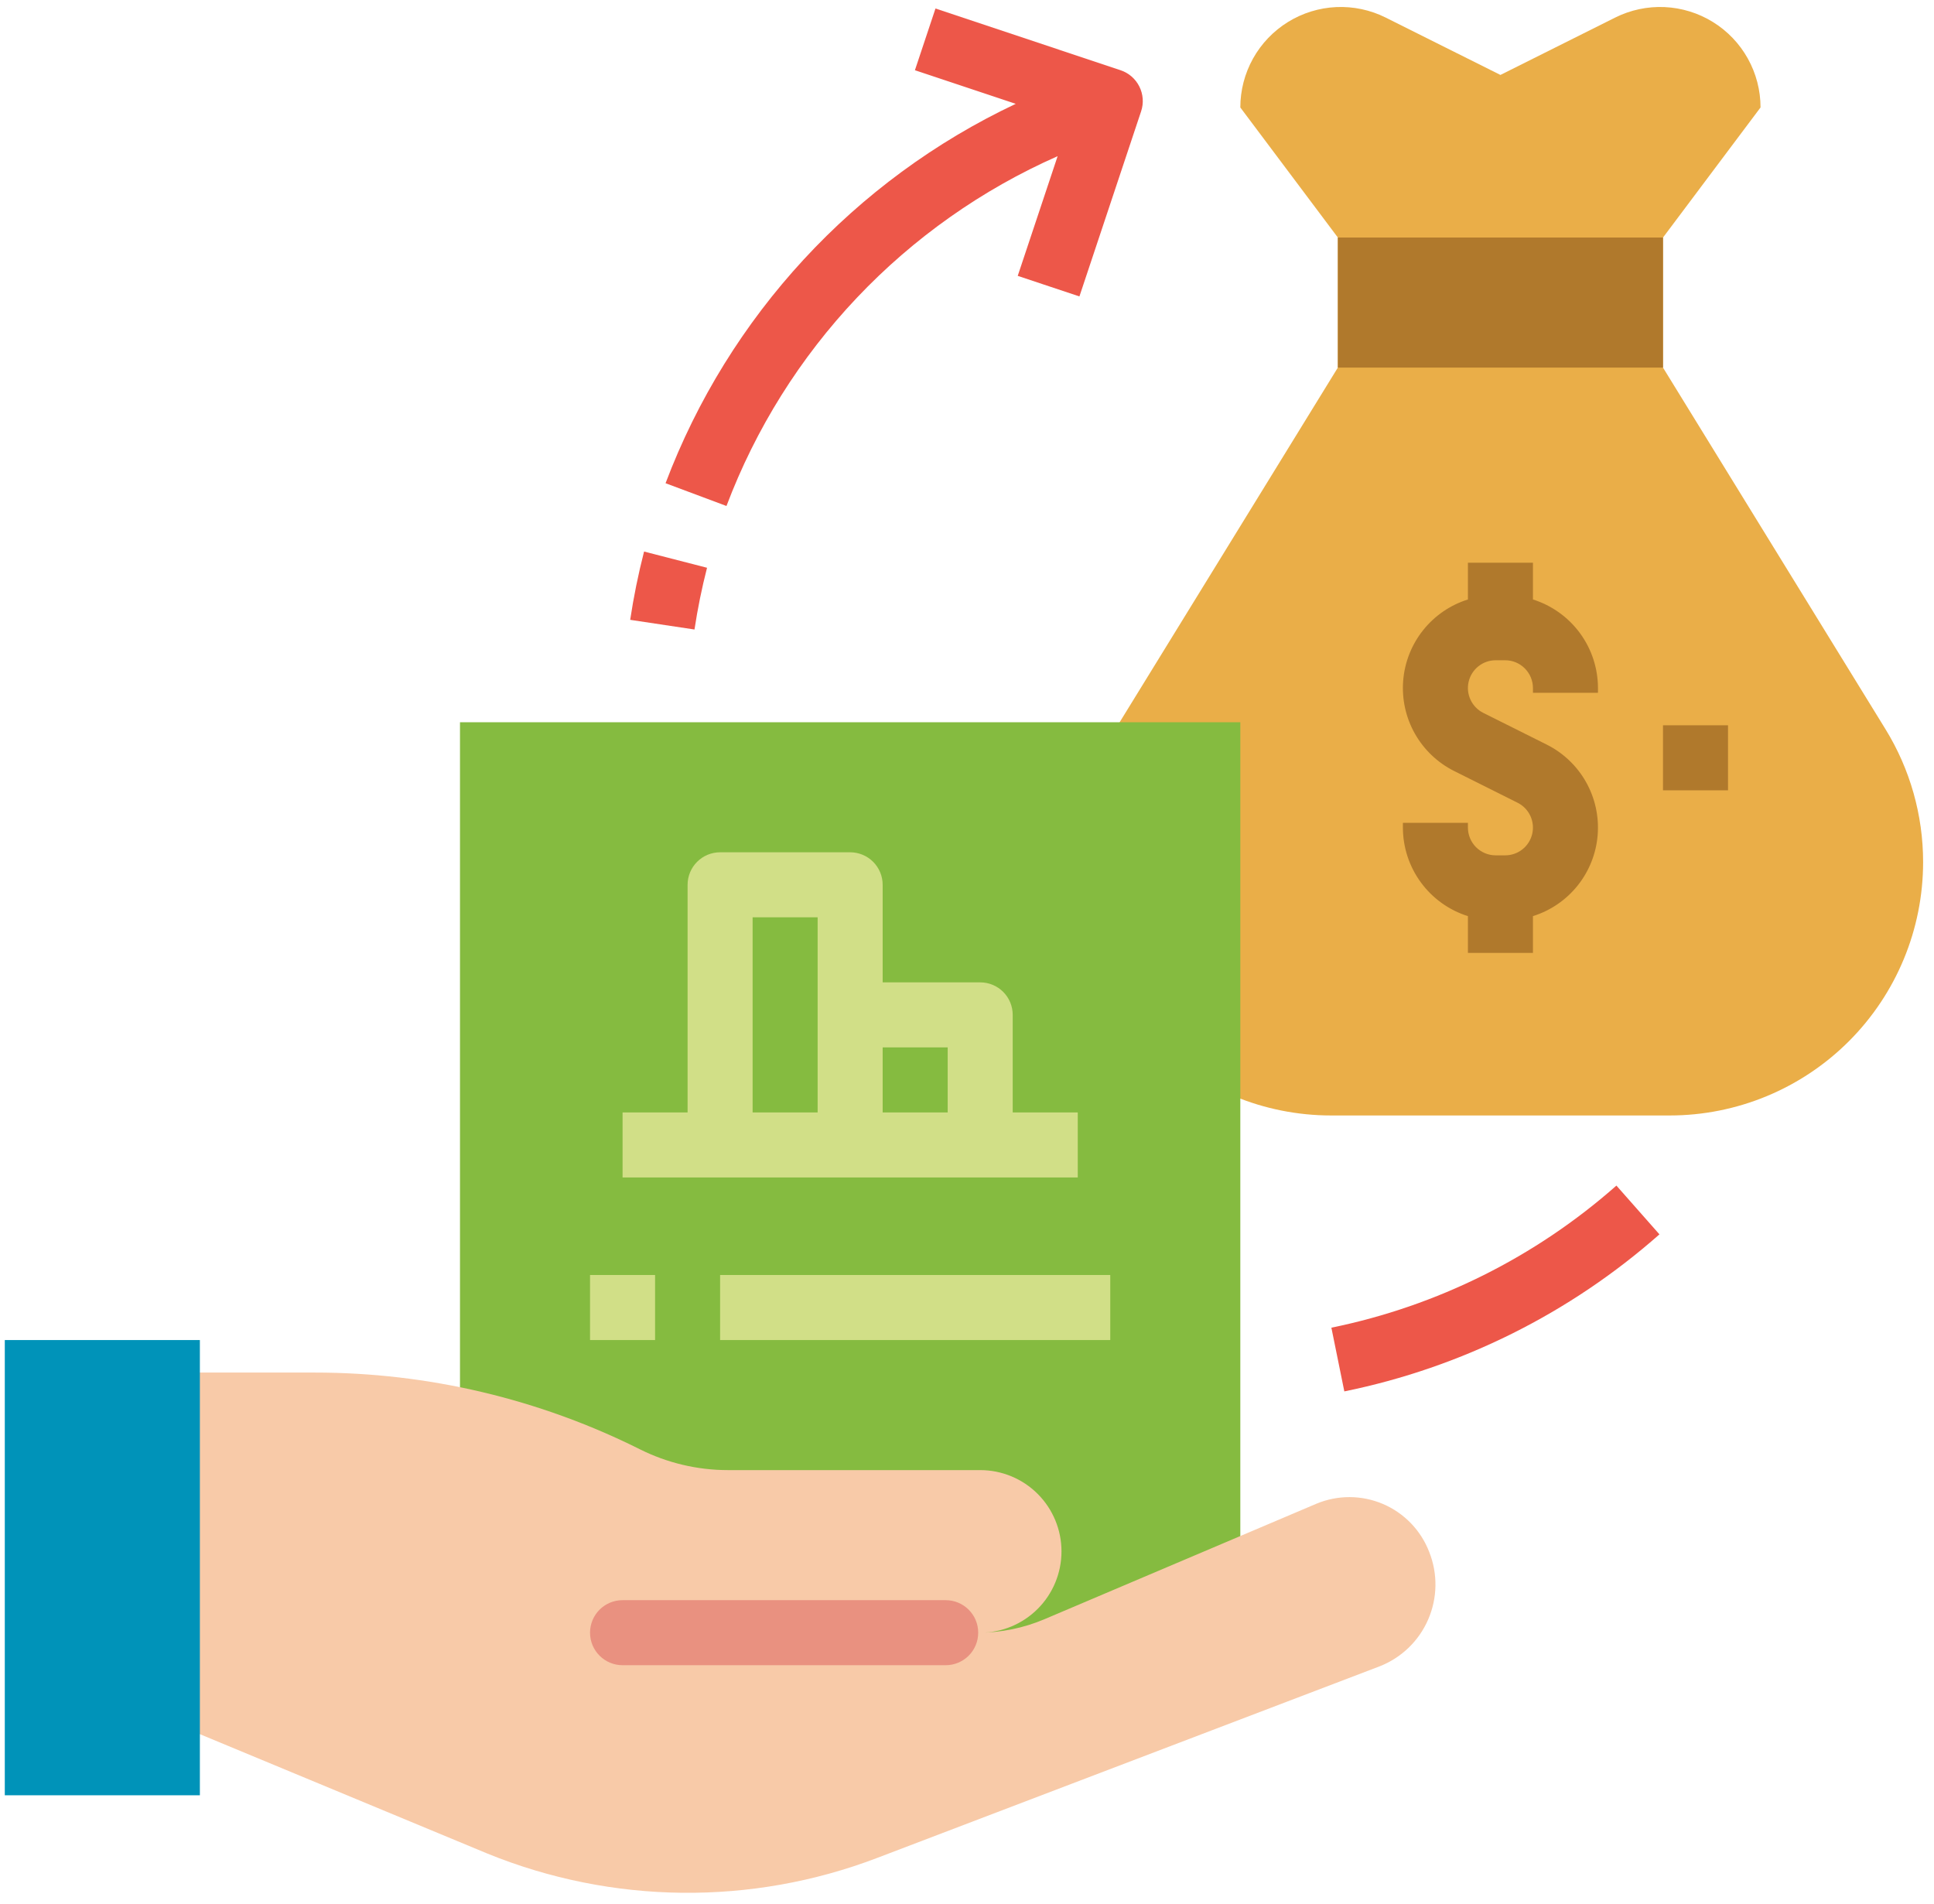 <svg width="127" height="125" viewBox="0 0 127 125" fill="none" xmlns="http://www.w3.org/2000/svg">
<path d="M87.853 15.597L81.448 7.056C81.448 5.932 81.736 4.826 82.283 3.843C82.831 2.861 83.621 2.035 84.577 1.444C85.534 0.853 86.626 0.516 87.749 0.465C88.873 0.415 89.991 0.652 90.996 1.155L98.529 4.921L106.061 1.155C107.067 0.652 108.185 0.415 109.308 0.465C110.432 0.516 111.524 0.853 112.48 1.444C113.437 2.035 114.227 2.861 114.774 3.843C115.322 4.826 115.609 5.932 115.609 7.056L109.204 15.597V24.137L123.816 47.882C125.43 50.504 126.285 53.523 126.285 56.603C126.285 61.016 124.532 65.249 121.411 68.369C118.29 71.49 114.057 73.243 109.644 73.243H87.412C82.999 73.243 78.767 71.49 75.646 68.369C72.526 65.248 70.773 61.016 70.773 56.603C70.773 53.523 71.627 50.504 73.241 47.882L87.853 24.137V15.597Z" fill="#EAAE48"/>
<path d="M100.664 39.362V36.948H96.394V39.362C95.235 39.725 94.211 40.427 93.454 41.376C92.696 42.326 92.24 43.48 92.143 44.69C92.046 45.901 92.313 47.113 92.91 48.171C93.507 49.228 94.406 50.084 95.492 50.627L99.656 52.709C100.023 52.892 100.318 53.195 100.492 53.567C100.666 53.939 100.709 54.359 100.615 54.759C100.52 55.158 100.294 55.515 99.972 55.77C99.65 56.025 99.251 56.163 98.84 56.163H98.217C97.734 56.163 97.27 55.97 96.928 55.629C96.587 55.287 96.394 54.823 96.394 54.34V54.028H92.124V54.34C92.125 55.637 92.54 56.9 93.308 57.945C94.076 58.991 95.156 59.765 96.394 60.154V62.569H100.664V60.154C101.823 59.791 102.846 59.09 103.604 58.14C104.361 57.191 104.818 56.037 104.914 54.826C105.011 53.615 104.744 52.403 104.148 51.346C103.551 50.288 102.652 49.432 101.565 48.889L97.402 46.808C97.034 46.624 96.74 46.322 96.566 45.949C96.391 45.577 96.348 45.157 96.442 44.757C96.537 44.358 96.764 44.001 97.086 43.746C97.408 43.491 97.807 43.353 98.218 43.353H98.841C99.324 43.353 99.787 43.546 100.129 43.888C100.471 44.23 100.663 44.693 100.664 45.176V45.488H104.934V45.176C104.932 43.879 104.518 42.616 103.75 41.571C102.982 40.525 101.901 39.752 100.664 39.362Z" fill="#B0792C"/>
<path d="M109.204 47.623H113.474V51.893H109.204V47.623Z" fill="#B0792C"/>
<path d="M87.853 15.597H109.204V24.137H87.853V15.597Z" fill="#B0792C"/>
<path d="M30.206 113.61V47.422H81.448V109.339L30.206 113.61Z" fill="#85BB40"/>
<path d="M70.773 73.043H66.502V66.638C66.502 66.071 66.278 65.528 65.877 65.128C65.477 64.728 64.934 64.503 64.368 64.503H57.962V58.097C57.962 57.531 57.737 56.988 57.337 56.588C56.936 56.187 56.393 55.962 55.827 55.962H47.287C46.721 55.962 46.178 56.187 45.777 56.588C45.377 56.988 45.152 57.531 45.152 58.097V73.043H40.882V77.313H70.773V73.043ZM62.232 68.773V73.043H57.962V68.773H62.232ZM49.422 60.232H53.692V73.043H49.422V60.232Z" fill="#D1DF87"/>
<path d="M38.746 83.718H43.017V87.989H38.746V83.718Z" fill="#D1DF87"/>
<path d="M47.287 83.718H72.908V87.989H47.287V83.718Z" fill="#D1DF87"/>
<path d="M41.382 40.699L45.605 41.334C45.811 39.97 46.086 38.617 46.429 37.28L42.294 36.215C41.914 37.694 41.61 39.19 41.382 40.699Z" fill="#ED5749"/>
<path d="M106.145 77.847C100.83 82.541 94.376 85.758 87.428 87.177L88.278 91.361C95.96 89.794 103.095 86.238 108.971 81.049L106.145 77.847Z" fill="#ED5749"/>
<path d="M73.583 4.611L61.43 0.559L60.08 4.611L66.701 6.818C56.095 11.825 47.849 20.757 43.705 31.729L47.705 33.224C49.624 28.143 52.535 23.496 56.268 19.552C60.002 15.609 64.483 12.448 69.451 10.255L66.831 18.114L70.882 19.464L74.933 7.311C75.022 7.045 75.058 6.764 75.038 6.485C75.018 6.205 74.943 5.932 74.817 5.681C74.692 5.43 74.518 5.207 74.307 5.023C74.095 4.839 73.849 4.699 73.583 4.611Z" fill="#ED5749"/>
<path d="M13.125 90.124H20.672C28.085 90.124 35.395 91.849 42.025 95.164C43.82 96.061 45.799 96.529 47.806 96.529H64.368C65.783 96.529 67.141 97.091 68.142 98.092C69.143 99.093 69.705 100.451 69.705 101.866C69.705 103.282 69.143 104.64 68.142 105.641C67.141 106.642 65.783 107.204 64.368 107.204H64.236C65.732 107.204 67.212 106.903 68.589 106.318L86.439 98.739C87.133 98.448 87.877 98.3 88.629 98.302C89.381 98.305 90.125 98.458 90.817 98.754C91.508 99.049 92.133 99.48 92.655 100.022C93.176 100.563 93.584 101.204 93.853 101.906C94.134 102.613 94.273 103.368 94.261 104.129C94.249 104.89 94.087 105.64 93.784 106.338C93.481 107.036 93.044 107.667 92.496 108.195C91.948 108.722 91.302 109.137 90.593 109.414L57.611 121.99C49.348 125.144 40.196 125.043 32.005 121.707L13.125 113.867L4.585 113.609V90.124H13.125Z" fill="#F8CAA8"/>
<path d="M0.315 87.989H13.125V117.88H0.315V87.989Z" fill="#0093B9"/>
<path d="M62.101 105.069H40.882C39.702 105.069 38.746 106.025 38.746 107.204C38.746 108.383 39.702 109.339 40.882 109.339H62.101C63.28 109.339 64.236 108.383 64.236 107.204C64.236 106.025 63.28 105.069 62.101 105.069Z" fill="#E99180"/>
</svg>

